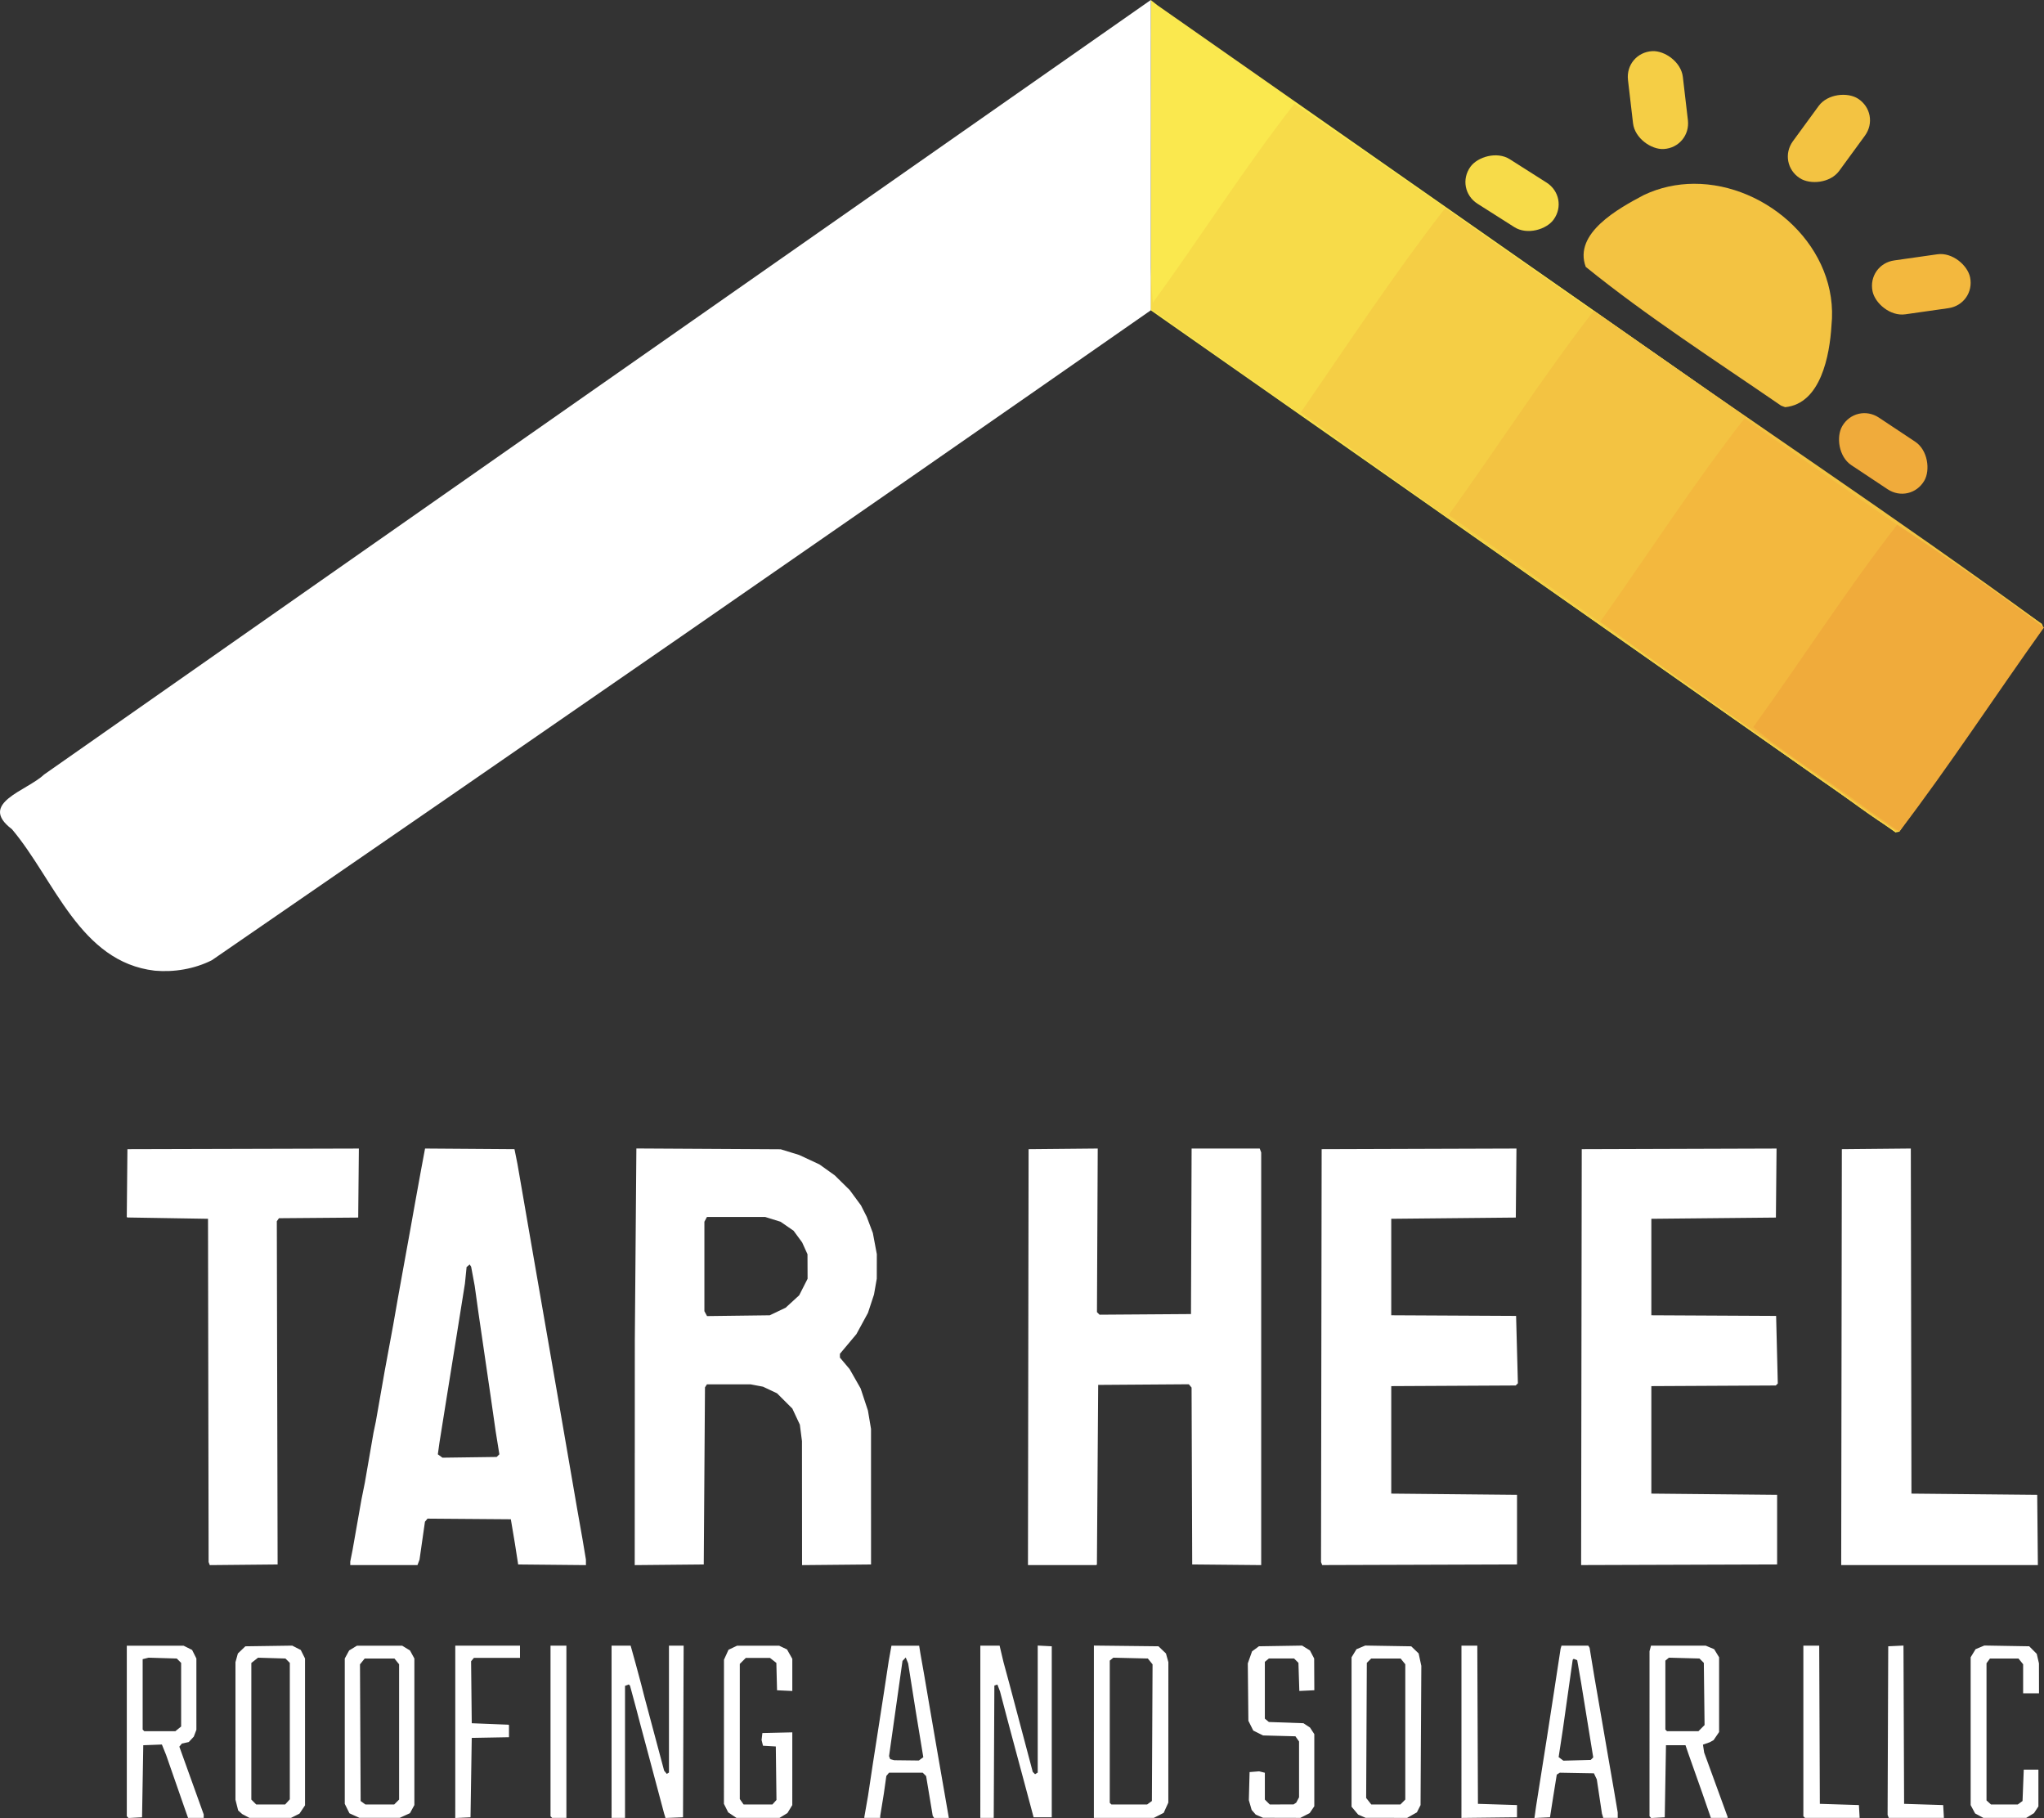 <?xml version="1.0" encoding="UTF-8" standalone="no"?>
<svg
   xmlns:dc="http://purl.org/dc/elements/1.1/"
   xmlns:cc="http://creativecommons.org/ns#"
   xmlns:rdf="http://www.w3.org/1999/02/22-rdf-syntax-ns#"
   xmlns:svg="http://www.w3.org/2000/svg"
   xmlns="http://www.w3.org/2000/svg"
   xmlns:sodipodi="http://sodipodi.sourceforge.net/DTD/sodipodi-0.dtd"
   xmlns:inkscape="http://www.inkscape.org/namespaces/inkscape"
   width="295.26mm"
   height="262.549mm"
   viewBox="0 0 295.26 262.549"
   version="1.1"
   id="svg8"
   inkscape:version="1.0.2 (394de47547, 2021-03-26)"
   sodipodi:docname="TarHeelLogoWhite.svg">
  <rect x="0" y="0" width="295.26" height="262.549" fill="#333333" stroke="none"/>
  <defs
     id="defs2" />
  <sodipodi:namedview
     id="base"
     pagecolor="#242424"
     bordercolor="#666666"
     borderopacity="1.0"
     inkscape:pageopacity="0"
     inkscape:pageshadow="2"
     inkscape:zoom="0.35"
     inkscape:cx="1097.9713"
     inkscape:cy="701.87077"
     inkscape:document-units="mm"
     inkscape:current-layer="layer1"
     inkscape:document-rotation="0"
     showgrid="false"
     inkscape:pagecheckerboard="true"
     showborder="false"
     fit-margin-top="0"
     fit-margin-left="0"
     fit-margin-right="0"
     fit-margin-bottom="0"
     inkscape:window-width="1600"
     inkscape:window-height="836"
     inkscape:window-x="0"
     inkscape:window-y="27"
     inkscape:window-maximized="1" />
  <g
     inkscape:label="Layer 1"
     inkscape:groupmode="layer"
     id="layer1"
     transform="translate(184.672,37.537)">
    <path
       id="path939"
       style="display:inline;fill:#fae84e;stroke-width:0.176"
       d="m -18.44,-37.537 v 44.814 l 1.19,0.834 1.338,0.938 11.289,7.904 11.289,7.904 11.113,7.789 11.113,7.789 12.171,8.527 12.171,8.527 14.728,10.32 14.729,10.32 3.234,2.272 3.235,2.272 0.263,-0.054 0.264,-0.054 10.37,-14.816 10.37,-14.816 -0.074,-0.177 -0.074,-0.177 C 90.856,38.996 71.432,25.414 52.009,11.832 l -34.754,-24.312 -34.754,-24.312 -0.69,-0.546 z"
       sodipodi:nodetypes="ccccccccccccccccccccccccc" />
    <path
       id="path941"
       style="display:inline;fill:#f7db49;stroke-width:0.176"
       d="m -18.44,-33.588 v 2.114 c 0.02,-0.725 0.024,-1.434 0,-2.114 z M 2.309,-22.555 C -4.777,-13.498 -11.253,-3.286 -18.143,6.187 -18.284,4.575 -18.378,2.896 -18.44,1.172 v 6.034 c 0.032,-0.022 0.063,-0.043 0.095,-0.065 C 17.459,32.352 53.274,57.568 89.167,82.67 96.601,73.352 103.583,62.651 110.353,52.754 74.518,27.523 38.429,2.196 2.309,-22.555 Z"
       sodipodi:nodetypes="ccccccccccc" />
    <path
       id="path943"
       style="display:inline;fill:#f5ce45;stroke-width:0.176"
       d="m -18.44,-25.452 v 11.254 c 0.032,-3.764 0.045,-7.521 0,-11.254 z M 24.088,-7.483 C 16.875,1.786 9.984,12.213 3.229,22.024 c 24.779,17.894 50.256,35.463 75.315,53.216 3.616,2.372 7.108,5.354 10.818,7.356 7.297,-9.419 13.995,-19.857 21.063,-29.665 C 82.011,32.464 52.785,12.727 24.088,-7.483 Z"
       sodipodi:nodetypes="ccccccccc" />
    <path
       id="path945"
       style="display:inline;fill:#ffffff;stroke-width:0.176"
       d="m -162.314,102.643 c -10.846,-1.259 -14.466,-13.132 -20.637,-20.434 -4.967,-3.761 2.156,-5.522 4.65,-7.895 53.031,-37.154 106.804,-74.732 159.862,-111.85 v 44.814 c -44.991,31.361 -90.463,62.789 -135.632,93.856 -2.523,1.267 -5.445,1.754 -8.242,1.51 z"
       sodipodi:nodetypes="ccccccc" />
    <path
       style="display:inline;fill:#ffffff;stroke-width:0.176"
       d="m -166.231,224.885 -0.125,-0.125 v -12.318 -12.318 h 4.101 4.101 l 0.617,0.308 0.617,0.308 0.308,0.617 0.308,0.617 3.6e-4,5.148 3.5e-4,5.148 -0.188,0.497 -0.188,0.497 -0.363,0.388 -0.363,0.388 -0.495,0.109 -0.495,0.109 -0.185,0.223 -0.185,0.223 1.76,4.896 1.76,4.896 v 0.25 0.25 h -1.13 -1.13 l -0.265,-0.75 -0.265,-0.75 -1.32,-3.792 -1.32,-3.792 -0.306,-0.757 -0.306,-0.757 -1.345,0.051 -1.345,0.051 -0.088,5.203 -0.088,5.203 -0.977,0.052 -0.977,0.052 -0.125,-0.125 z m 7.308,-12.751 0.416,-0.337 v -4.595 -4.595 l -0.315,-0.315 -0.315,-0.315 -2.037,-0.06 -2.037,-0.06 -0.427,0.107 -0.427,0.107 v 5.083 5.083 l 0.118,0.118 0.118,0.118 h 2.244 2.244 z m 9.765,12.583 -0.529,-0.276 -0.291,-0.263 -0.291,-0.263 -0.195,-0.773 -0.195,-0.773 0.001,-9.932 10e-4,-9.932 0.174,-0.627 0.174,-0.627 0.541,-0.519 0.541,-0.519 3.384,-0.049 3.384,-0.049 0.617,0.314 0.617,0.314 0.308,0.617 0.308,0.617 3.6e-4,10.601 3.5e-4,10.601 -0.4,0.599 -0.4,0.599 -0.614,0.308 -0.614,0.308 h -2.999 -2.999 l -0.529,-0.276 z m 6.014,-2.034 0.336,-0.371 v -9.853 -9.853 l -0.315,-0.315 -0.315,-0.315 -1.981,-0.058 -1.981,-0.058 -0.483,0.38 -0.483,0.38 v 9.865 9.865 l 0.353,0.353 0.353,0.353 h 2.089 2.089 z m 9.671,1.977 -0.719,-0.327 -0.339,-0.684 -0.339,-0.684 v -10.495 -10.495 l 0.317,-0.581 0.317,-0.581 0.565,-0.344 0.565,-0.344 h 3.263 3.263 l 0.565,0.344 0.565,0.344 0.317,0.581 0.317,0.581 v 10.583 10.583 l -0.32,0.587 -0.32,0.587 -0.738,0.335 -0.738,0.335 h -2.91 -2.91 z m 6.099,-1.959 0.353,-0.353 v -9.77 -9.77 l -0.337,-0.416 -0.337,-0.416 h -2.148 -2.148 l -0.341,0.422 -0.341,0.422 0.048,9.867 0.048,9.867 0.342,0.25 0.342,0.25 h 2.083 2.083 z m 8.467,-10.134 v -12.444 h 4.674 4.674 v 0.882 0.882 h -3.33 -3.33 l -0.201,0.242 -0.201,0.242 0.047,4.476 0.047,4.476 2.646,0.105 2.646,0.105 0.044,0.027 0.044,0.027 v 0.877 0.877 l -2.69,0.049 -2.69,0.049 -0.088,5.733 -0.088,5.733 -1.102,0.052 -1.102,0.052 z m 13.876,12.309 -0.118,-0.118 v -12.318 -12.318 h 1.147 1.147 v 12.435 12.435 h -1.029 -1.029 z m 8.702,-12.318 v -12.435 h 1.378 1.378 l 0.379,1.367 0.379,1.367 0.379,1.411 0.379,1.411 0.225,0.882 0.225,0.882 1.435,5.366 1.435,5.366 0.193,0.232 0.193,0.232 0.156,-0.097 0.156,-0.097 v -9.162 -9.162 h 1.06 1.06 l -0.045,12.391 -0.045,12.391 -1.265,0.051 -1.265,0.051 -0.098,-0.316 -0.098,-0.316 -1.341,-5.027 -1.341,-5.027 -0.355,-1.323 -0.355,-1.323 -0.324,-1.235 -0.324,-1.235 -0.447,-1.654 -0.447,-1.654 -0.087,-0.087 -0.087,-0.087 -0.272,0.104 -0.272,0.104 v 9.531 9.531 h -0.97 -0.97 z m 17.444,12.035 -0.599,-0.4 -0.308,-0.614 -0.308,-0.614 0.004,-10.407 0.004,-10.407 0.327,-0.719 0.327,-0.719 0.622,-0.295 0.622,-0.295 h 3.033 3.033 l 0.571,0.271 0.571,0.271 0.382,0.679 0.382,0.679 v 2.322 2.322 l -1.102,-0.052 -1.102,-0.052 -0.05,-1.976 -0.05,-1.976 -0.459,-0.361 -0.459,-0.361 h -1.748 -1.748 l -0.433,0.433 -0.433,0.433 v 9.758 9.758 l 0.275,0.392 0.275,0.392 h 2.079 2.079 l 0.295,-0.326 0.295,-0.326 -0.048,-3.863 -0.048,-3.863 -0.925,-0.053 -0.925,-0.053 -0.103,-0.41 -0.103,-0.41 0.058,-0.506 0.058,-0.506 2.161,-0.05 2.161,-0.05 -7e-4,5.253 -7.1e-4,5.253 -0.35,0.575 -0.351,0.575 -0.575,0.35 -0.575,0.35 h -3.105 -3.105 l -0.599,-0.4 z m 19.068,0.335 v -0.065 l 0.269,-1.541 0.269,-1.541 0.349,-2.318 0.349,-2.318 0.344,-2.205 0.344,-2.205 0.438,-2.822 0.438,-2.822 0.362,-2.381 0.362,-2.381 0.197,-1.102 0.197,-1.102 h 2.001 2.001 l 0.092,0.573 0.092,0.573 0.265,1.499 0.265,1.499 0.436,2.558 0.436,2.558 0.44,2.558 0.44,2.558 0.827,4.763 0.827,4.763 0.084,0.485 0.084,0.485 h -1.068 -1.068 l -0.098,-0.159 -0.098,-0.159 -0.475,-2.861 -0.475,-2.861 -0.244,-0.244 -0.244,-0.244 h -2.435 -2.435 l -0.194,0.234 -0.194,0.234 -0.18,1.271 -0.18,1.271 -0.264,1.626 -0.264,1.626 -7e-4,0.132 -7.1e-4,0.132 h -1.147 -1.147 v -0.065 z m 8.194,-8.462 0.324,-0.237 -0.548,-3.335 -0.548,-3.335 -0.546,-3.44 -0.546,-3.44 -0.175,-0.425 -0.175,-0.425 -0.234,0.249 -0.234,0.249 -0.971,6.874 -0.971,6.874 0.083,0.215 0.083,0.215 0.294,0.078 0.294,0.078 1.774,0.021 1.774,0.021 z m 8.563,-3.908 v -12.435 h 1.392 1.392 l 0.282,1.191 0.282,1.191 0.431,1.587 0.431,1.587 1.681,6.335 1.681,6.335 0.167,0.167 0.167,0.167 0.192,-0.118 0.192,-0.119 v -9.171 -9.171 l 1.014,0.053 1.014,0.053 v 12.347 12.347 h -1.311 -1.311 l -0.212,-0.794 -0.212,-0.794 -0.449,-1.676 -0.449,-1.676 -0.995,-3.704 -0.995,-3.704 -0.328,-1.235 -0.328,-1.235 -0.442,-1.679 -0.442,-1.679 -0.189,-0.496 -0.189,-0.496 -0.219,0.073 -0.219,0.073 -0.046,9.554 -0.046,9.554 h -0.969 -0.969 z m 16.404,-0.008 v -12.444 l 4.663,0.052 4.663,0.052 0.542,0.519 0.542,0.519 0.174,0.627 0.174,0.627 -0.003,10.142 -0.003,10.142 -0.336,0.739 -0.336,0.739 -0.712,0.363 -0.712,0.363 h -4.329 -4.329 v -12.444 z m 8.036,10.253 0.342,-0.25 0.048,-9.867 0.048,-9.867 -0.341,-0.422 -0.341,-0.422 -2.495,-0.058 -2.495,-0.058 -0.255,0.211 -0.255,0.211 v 10.268 10.268 l 0.118,0.118 0.118,0.118 h 2.583 2.583 z m 15.865,1.943 -0.529,-0.234 -0.291,-0.333 -0.291,-0.333 -0.204,-0.706 -0.204,-0.706 0.054,-2.028 0.054,-2.028 0.689,-0.056 0.689,-0.056 0.414,0.104 0.414,0.104 v 1.937 1.937 l 0.353,0.353 0.353,0.353 1.72,-0.003 1.72,-0.003 0.194,-0.13 0.194,-0.13 0.203,-0.385 0.203,-0.385 v -4.029 -4.029 l -0.262,-0.375 -0.262,-0.375 -2.339,-0.062 -2.339,-0.062 -0.706,-0.352 -0.706,-0.352 -0.353,-0.706 -0.353,-0.706 -0.042,-4.145 -0.042,-4.145 0.307,-0.868 0.307,-0.868 0.497,-0.367 0.497,-0.367 3.119,-0.05 3.119,-0.05 0.565,0.35 0.565,0.35 0.305,0.581 0.305,0.581 0.012,2.293 0.012,2.293 -1.083,0.052 -1.083,0.052 -0.065,-2.031 -0.065,-2.031 -0.314,-0.314 -0.314,-0.314 H 0.441 -1.378 l -0.292,0.242 -0.292,0.242 v 4.102 4.102 l 0.291,0.242 0.291,0.242 2.496,0.088 2.496,0.088 0.474,0.311 0.474,0.311 0.311,0.475 0.311,0.475 v 5.211 5.211 l -0.336,0.495 -0.336,0.495 -0.672,0.343 -0.672,0.343 -2.697,-0.007 -2.697,-0.007 -0.529,-0.234 z m 14.808,0 -0.538,-0.234 -0.476,-0.566 -0.476,-0.566 v -10.79 -10.79 l 0.356,-0.584 0.356,-0.584 0.633,-0.264 0.633,-0.264 3.321,0.055 3.321,0.055 0.534,0.512 0.534,0.512 0.195,0.899 0.195,0.899 -0.056,10.054 -0.056,10.054 -0.265,0.524 -0.265,0.524 -0.706,0.399 -0.706,0.399 -2.999,-0.004 -2.999,-0.004 -0.538,-0.234 z m 5.918,-2.046 0.353,-0.353 v -9.77 -9.77 l -0.337,-0.416 -0.337,-0.416 h -2.126 -2.126 l -0.315,0.315 -0.315,0.315 -0.048,9.754 -0.048,9.754 0.37,0.47 0.37,0.47 h 2.104 2.104 z m 8.467,-10.139 v -12.439 h 1.145 1.145 l 0.045,11.421 0.045,11.421 2.822,0.088 2.822,0.088 v 0.882 0.882 l -4.013,0.047 -4.013,0.047 z m 10.66,11.603 0.12,-0.847 0.432,-2.734 0.432,-2.734 0.349,-2.205 0.349,-2.205 0.532,-3.44 0.532,-3.44 0.458,-2.999 0.458,-2.999 0.065,-0.22 0.065,-0.22 h 1.935 1.935 l 0.094,0.153 0.094,0.153 0.345,2.096 0.345,2.096 0.534,3.087 0.534,3.087 0.44,2.558 0.44,2.558 0.459,2.646 0.459,2.646 0.253,1.499 0.253,1.499 0.003,0.397 0.003,0.397 h -1.046 -1.046 l -0.095,-0.309 -0.095,-0.309 -0.372,-2.469 -0.372,-2.469 -0.209,-0.441 -0.209,-0.441 -2.467,-0.044 -2.467,-0.044 -0.216,0.14 -0.216,0.14 -0.269,1.668 -0.269,1.668 -0.22,1.411 -0.22,1.411 -1.124,0.053 -1.124,0.053 0.12,-0.847 z m 8.198,-7.728 0.178,-0.178 -0.873,-5.378 -0.873,-5.378 -0.286,-1.644 -0.286,-1.644 -0.254,-0.097 -0.254,-0.097 -0.071,0.071 -0.071,0.071 -0.71,5.022 -0.71,5.022 -0.305,2.005 -0.305,2.005 0.344,0.256 0.344,0.256 1.976,-0.056 1.976,-0.056 z m 8.431,8.447 -0.125,-0.125 0.002,-11.921 0.002,-11.921 0.106,-0.397 0.106,-0.397 h 3.954 3.954 l 0.608,0.254 0.608,0.254 0.356,0.584 0.356,0.584 v 5.398 5.398 l -0.397,0.583 -0.397,0.583 -0.265,0.149 -0.265,0.149 -0.504,0.179 -0.504,0.179 0.087,0.57 0.087,0.57 1.696,4.652 1.696,4.652 v 0.067 0.067 H 63.678 62.469 l -0.625,-1.808 -0.625,-1.808 -0.998,-2.822 -0.998,-2.822 -0.211,-0.617 -0.211,-0.617 h -1.41 -1.41 l -0.088,5.203 -0.088,5.203 -0.977,0.052 -0.977,0.052 -0.125,-0.125 z m 7.388,-12.855 0.441,-0.441 -0.053,-4.491 -0.053,-4.491 -0.314,-0.315 -0.314,-0.315 -2.208,-0.059 -2.208,-0.059 -0.256,0.213 -0.256,0.213 v 4.976 4.976 l 0.118,0.118 0.118,0.118 h 2.272 2.272 z m 14.83,12.847 -0.118,-0.118 v -12.318 -12.318 h 1.145 1.145 l 0.045,11.421 0.045,11.421 2.822,0.088 2.822,0.088 0.053,0.926 0.053,0.926 H 80.01 76.061 Z m 12.134,-0.103 -0.084,-0.22 0.046,-12.171 0.046,-12.171 1.101,-0.052 1.101,-0.052 0.045,11.43 0.045,11.43 2.822,0.088 2.822,0.088 0.053,0.926 0.053,0.926 h -3.983 -3.984 z m 13.159,-0.102 -0.601,-0.322 -0.322,-0.601 -0.322,-0.601 v -10.674 -10.674 l 0.356,-0.584 0.356,-0.584 0.633,-0.265 0.633,-0.265 3.24,0.055 3.24,0.055 0.544,0.545 0.544,0.545 0.16,0.69 0.16,0.69 0.004,2.161 0.004,2.161 h -1.147 -1.147 v -2.097 -2.097 l -0.337,-0.416 -0.337,-0.416 h -2.058 -2.058 l -0.25,0.342 -0.25,0.342 v 9.905 9.905 l 0.323,0.292 0.323,0.292 h 1.937 1.937 l 0.342,-0.25 0.342,-0.25 0.088,-2.263 0.088,-2.263 h 1.058 1.058 v 2.654 2.654 l -0.318,0.485 -0.318,0.485 -0.564,0.344 -0.564,0.344 h -3.09 -3.09 l -0.601,-0.322 z m -255.692,-36.408 -0.084,-0.223 -0.043,-24.783 -0.043,-24.783 -5.821,-0.094 -5.821,-0.094 -0.047,-0.038 -0.047,-0.038 0.047,-4.895 0.047,-4.895 16.716,-0.045 16.716,-0.045 -0.047,4.984 -0.047,4.984 -5.724,0.047 -5.724,0.047 -0.155,0.218 -0.155,0.218 0.058,24.783 0.058,24.783 -4.899,0.047 -4.899,0.047 z m 20.378,-0.038 v -0.256 l 0.169,-0.847 0.169,-0.847 0.637,-3.616 0.637,-3.616 0.248,-1.235 0.248,-1.235 0.627,-3.616 0.627,-3.616 0.166,-0.794 0.166,-0.794 0.634,-3.616 0.634,-3.616 0.619,-3.351 0.619,-3.351 0.34,-1.94 0.34,-1.94 0.334,-1.852 0.334,-1.852 0.56,-3.087 0.56,-3.087 0.331,-1.852 0.331,-1.852 0.432,-2.381 0.432,-2.381 0.305,-1.634 0.305,-1.634 6.459,0.046 6.459,0.046 0.213,1.058 0.213,1.058 0.458,2.646 0.458,2.646 0.335,1.94 0.335,1.94 0.444,2.558 0.444,2.558 1.776,10.231 1.776,10.231 0.442,2.558 0.442,2.558 0.426,2.469 0.426,2.469 0.441,2.558 0.441,2.558 0.374,2.117 0.374,2.117 0.251,1.499 0.251,1.499 7.1e-4,0.4 7e-4,0.4 -4.895,-0.047 -4.895,-0.047 -0.233,-1.499 -0.233,-1.499 -0.296,-1.764 -0.296,-1.764 -6.018,-0.046 -6.018,-0.046 -0.185,0.223 -0.185,0.223 -0.391,2.734 -0.391,2.734 -0.148,0.397 -0.148,0.397 h -4.855 -4.855 v -0.256 z m 21.344,-15.549 0.194,-0.194 -0.267,-1.659 -0.267,-1.659 -0.354,-2.469 -0.354,-2.469 -0.889,-6.085 -0.889,-6.085 -0.27,-1.94 -0.27,-1.94 -0.257,-1.383 -0.257,-1.383 -0.105,-0.169 -0.105,-0.169 -0.225,0.186 -0.225,0.186 -0.119,1.189 -0.119,1.189 -0.62,3.881 -0.62,3.881 -0.44,2.734 -0.44,2.734 -0.34,2.117 -0.34,2.117 -0.437,2.734 -0.437,2.734 -0.121,0.867 -0.121,0.867 0.333,0.244 0.333,0.244 3.916,-0.053 3.916,-0.053 z m 19.755,-0.376 0.005,-16.186 0.113,-13.898 0.113,-13.898 10.424,0.059 10.424,0.059 1.323,0.407 1.323,0.407 1.472,0.684 1.472,0.684 1.107,0.79 1.107,0.79 1.08,1.063 1.08,1.063 0.814,1.105 0.814,1.105 0.419,0.827 0.419,0.827 0.44,1.169 0.44,1.169 0.288,1.532 0.288,1.532 -0.004,1.764 -0.004,1.764 -0.201,1.147 -0.201,1.147 -0.435,1.323 -0.435,1.323 -0.835,1.536 -0.835,1.536 -1.191,1.42 -1.191,1.42 v 0.275 0.275 l 0.701,0.831 0.701,0.831 0.795,1.396 0.795,1.396 0.528,1.597 0.528,1.597 0.223,1.323 0.223,1.323 0.002,9.79 0.002,9.79 -4.983,0.047 -4.983,0.047 -0.006,-8.954 -0.006,-8.954 -0.153,-1.189 -0.153,-1.189 -0.543,-1.161 -0.543,-1.161 -1.105,-1.102 -1.105,-1.102 -1.012,-0.477 -1.012,-0.477 -0.908,-0.172 -0.908,-0.172 h -3.141 -3.141 l -0.143,0.22 -0.143,0.22 -0.088,12.788 -0.088,12.788 -4.986,0.047 -4.986,0.047 0.005,-16.186 z m 20.638,-20.435 1.147,-0.544 0.982,-0.899 0.982,-0.899 0.606,-1.193 0.606,-1.193 -0.007,-1.773 -0.007,-1.773 -0.387,-0.855 -0.387,-0.855 -0.618,-0.842 -0.618,-0.842 -0.943,-0.649 -0.943,-0.649 -1.103,-0.343 -1.103,-0.343 h -4.211 -4.211 l -0.183,0.341 -0.183,0.341 v 6.461 6.461 l 0.19,0.354 0.19,0.354 4.529,-0.057 4.529,-0.057 1.147,-0.544 z m 36.203,6.586 0.045,-30.03 4.994,-0.047 4.994,-0.047 -0.056,11.812 -0.056,11.812 0.187,0.187 0.187,0.187 6.604,-0.046 6.604,-0.046 0.045,-11.95 0.045,-11.95 h 4.919 4.919 l 0.107,0.279 0.107,0.279 v 29.798 29.798 l -4.983,-0.047 -4.983,-0.047 -0.045,-12.772 -0.045,-12.772 -0.199,-0.239 -0.199,-0.239 -6.547,0.046 -6.547,0.046 -0.092,12.965 -0.092,12.965 -0.04,0.044 -0.04,0.044 h -4.939 -4.939 z m 42.372,29.811 -0.084,-0.222 0.045,-29.81 0.045,-29.81 14.07,-0.045 14.07,-0.045 -0.047,4.984 -0.047,4.984 -8.996,0.088 -8.996,0.088 v 6.967 6.967 l 9.017,0.046 9.017,0.046 0.13,4.866 0.13,4.866 -0.158,0.158 -0.158,0.158 -8.989,0.046 -8.989,0.046 v 7.761 7.761 l 9.084,0.088 9.084,0.088 v 5.027 5.027 l -14.072,0.045 -14.072,0.045 z m 37.533,-29.81 0.045,-30.031 14.07,-0.045 14.07,-0.045 -0.047,4.984 -0.047,4.984 -8.996,0.088 -8.996,0.088 v 6.967 6.967 l 9.012,0.046 9.012,0.046 0.121,4.879 0.121,4.879 -0.144,0.144 -0.144,0.144 -8.989,0.046 -8.989,0.046 v 7.761 7.761 l 9.084,0.088 9.084,0.088 v 5.027 5.027 l -14.156,0.045 -14.156,0.045 z m 37.571,-0.002 0.045,-30.03 4.982,-0.047 4.982,-0.047 0.045,24.918 0.045,24.918 9.084,0.088 9.084,0.088 0.047,5.071 0.047,5.071 H 95.496 81.293 Z"
       id="path947"
       sodipodi:nodetypes="cccccccccccccccccccccccccccccccccccccccccccccccccccccccccccccccccccccccccccccccccccccccccccccccccccccccccccccccccccccccccccccccccccccccccccccccccccccccccccccccccccccccccccccccccccccccccccccccccccccccccccccccccccccccccccccccccccccccccccccccccccccccccccccccccccccccccccccccccccccccccccccccccccccccccccccccccccccccccccccccccccccccccccccccccccccccccccccccccccccccccccccccccccccccccccccccccccccccccccccccccccccccccccccccccccccccccccccccccccccccccccccccccccccccccccccccccccccccccccccccccccccccccccccccccccccccccccccccccccccccccccccccccccccccccccccccccccccccccccccccccccccccccccccccccccccccccccccccccccccccccccccccccccccccccccccccccccccccccccccccccccccccccccccccccccccccccccccccccccccccccccccccccccccccccccccccccccccccccccccccccccccccccccccccccccccccccccccccccccccccccccccccccccccccccccccccccccccccccccccccccccccccccccccccccccccccccccccccccccccccccccccccccccccccccccccccccccccccccccccccccccccccccccccccccccccccccccccccccccccccccccccccccccccccccccccccccccccccccccccccccccccccccccccccccccccccccccccccccccccccccccccccccccccccccccccccccccccccccccccccccccccccccccccccccccccccccccccccccccccccccccccc" />
    <path
       id="path949"
       style="display:inline;fill:#f3c342;stroke-width:0.176"
       d="m 60.02,-10.997 c -2.449,0.011 -4.908,0.522 -7.238,1.625 -3.662,1.939 -10.202,5.519 -8.39,10.373 8.85,7.171 18.766,13.546 28.218,20.045 v 0 l 0.582,0.221 C 78.342,20.773 79.629,13.776 79.886,9.495 81.047,-1.703 70.631,-11.044 60.019,-10.997 Z M 45.558,7.332 C 38.302,16.681 31.625,27.09 24.585,36.846 c 17.992,12.643 35.804,25.51 53.866,38.076 3.604,2.363 7.067,5.326 10.765,7.32 7.297,-9.419 13.994,-19.857 21.063,-29.665 C 89.115,37.098 67.04,22.515 45.558,7.332 Z"
       sodipodi:nodetypes="sccccccsssccccs" />
    <rect
       style="display:inline;fill:#f0ab3b;fill-opacity:1;stroke-width:1.201;stroke-linecap:round"
       id="rect951"
       width="14.235"
       height="7.941"
       x="82.672"
       y="-29.068"
       transform="matrix(0.833,0.553,-0.501,0.865,0,0)"
       ry="3.971" />
    <a
       id="a955"
       style="display:inline;fill:#f3b83e;fill-opacity:1"
       transform="translate(-276.101,7.149)">
      <rect
         style="display:inline;fill:#f3b83e;fill-opacity:1;stroke-width:1.201;stroke-linecap:round"
         id="rect953"
         width="14.235"
         height="7.941"
         x="355.729"
         y="44.531"
         transform="matrix(0.99,-0.141,0.201,0.98,0,0)"
         ry="3.971" />
    </a>
    <rect
       style="display:inline;fill:#f3c342;fill-opacity:1;stroke-width:1.201;stroke-linecap:round"
       id="rect957"
       width="14.235"
       height="7.941"
       x="50.782"
       y="49.964"
       transform="matrix(0.59,-0.807,0.841,0.541,0,0)"
       ry="3.971"
       inkscape:transform-center-x="-1.4467294"
       inkscape:transform-center-y="3.5566025" />
    <rect
       style="display:inline;fill:#f5ce45;fill-opacity:1;stroke-width:1.201;stroke-linecap:round"
       id="rect959"
       width="14.235"
       height="7.941"
       x="12.9"
       y="-61.228"
       transform="matrix(-0.116,-0.993,-0.998,0.056,0,0)"
       ry="3.971"
       inkscape:transform-center-x="3.0110377"
       inkscape:transform-center-y="2.3824775" />
    <rect
       style="display:inline;fill:#f7db49;fill-opacity:1;stroke-width:1.201;stroke-linecap:round"
       id="rect961"
       width="14.235"
       height="7.941"
       x="-28.851"
       y="-30.256"
       transform="matrix(-0.844,-0.536,-0.586,0.81,0,0)"
       ry="3.971"
       inkscape:transform-center-x="0.050740701"
       inkscape:transform-center-y="3.8392713" />
    <path
       id="path963"
       style="display:inline;fill:#f3b83e;fill-opacity:1;stroke:none;stroke-width:0.265px;stroke-linecap:butt;stroke-linejoin:miter;stroke-opacity:1"
       d="m 67.344,22.866 c -7.221,9.217 -13.941,19.624 -20.841,29.366 12.196,9.054 25.365,17.849 37.909,26.837 1.602,1.128 3.203,2.257 4.804,3.385 1.258,-1.647 2.501,-3.324 3.736,-5.021 l 0.01,-0.014 0.852,-1.177 C 99.315,68.618 104.641,60.62 110.119,52.965 96.199,42.732 81.522,32.969 67.344,22.866 Z" />
    <path
       id="path965"
       style="display:inline;fill:#f0ab3b;fill-opacity:1;stroke-width:0.176"
       d="m 89.385,38.234 c -7.189,9.227 -13.818,19.581 -20.795,29.235 5.042,4.206 10.942,7.734 16.292,11.709 1.6,1.128 3.203,2.257 4.804,3.385 C 96.858,73.172 103.599,62.842 110.588,53.075 103.832,48.002 96.502,42.891 89.385,38.234 Z"
       sodipodi:nodetypes="cccccc" />
  </g>
</svg>
